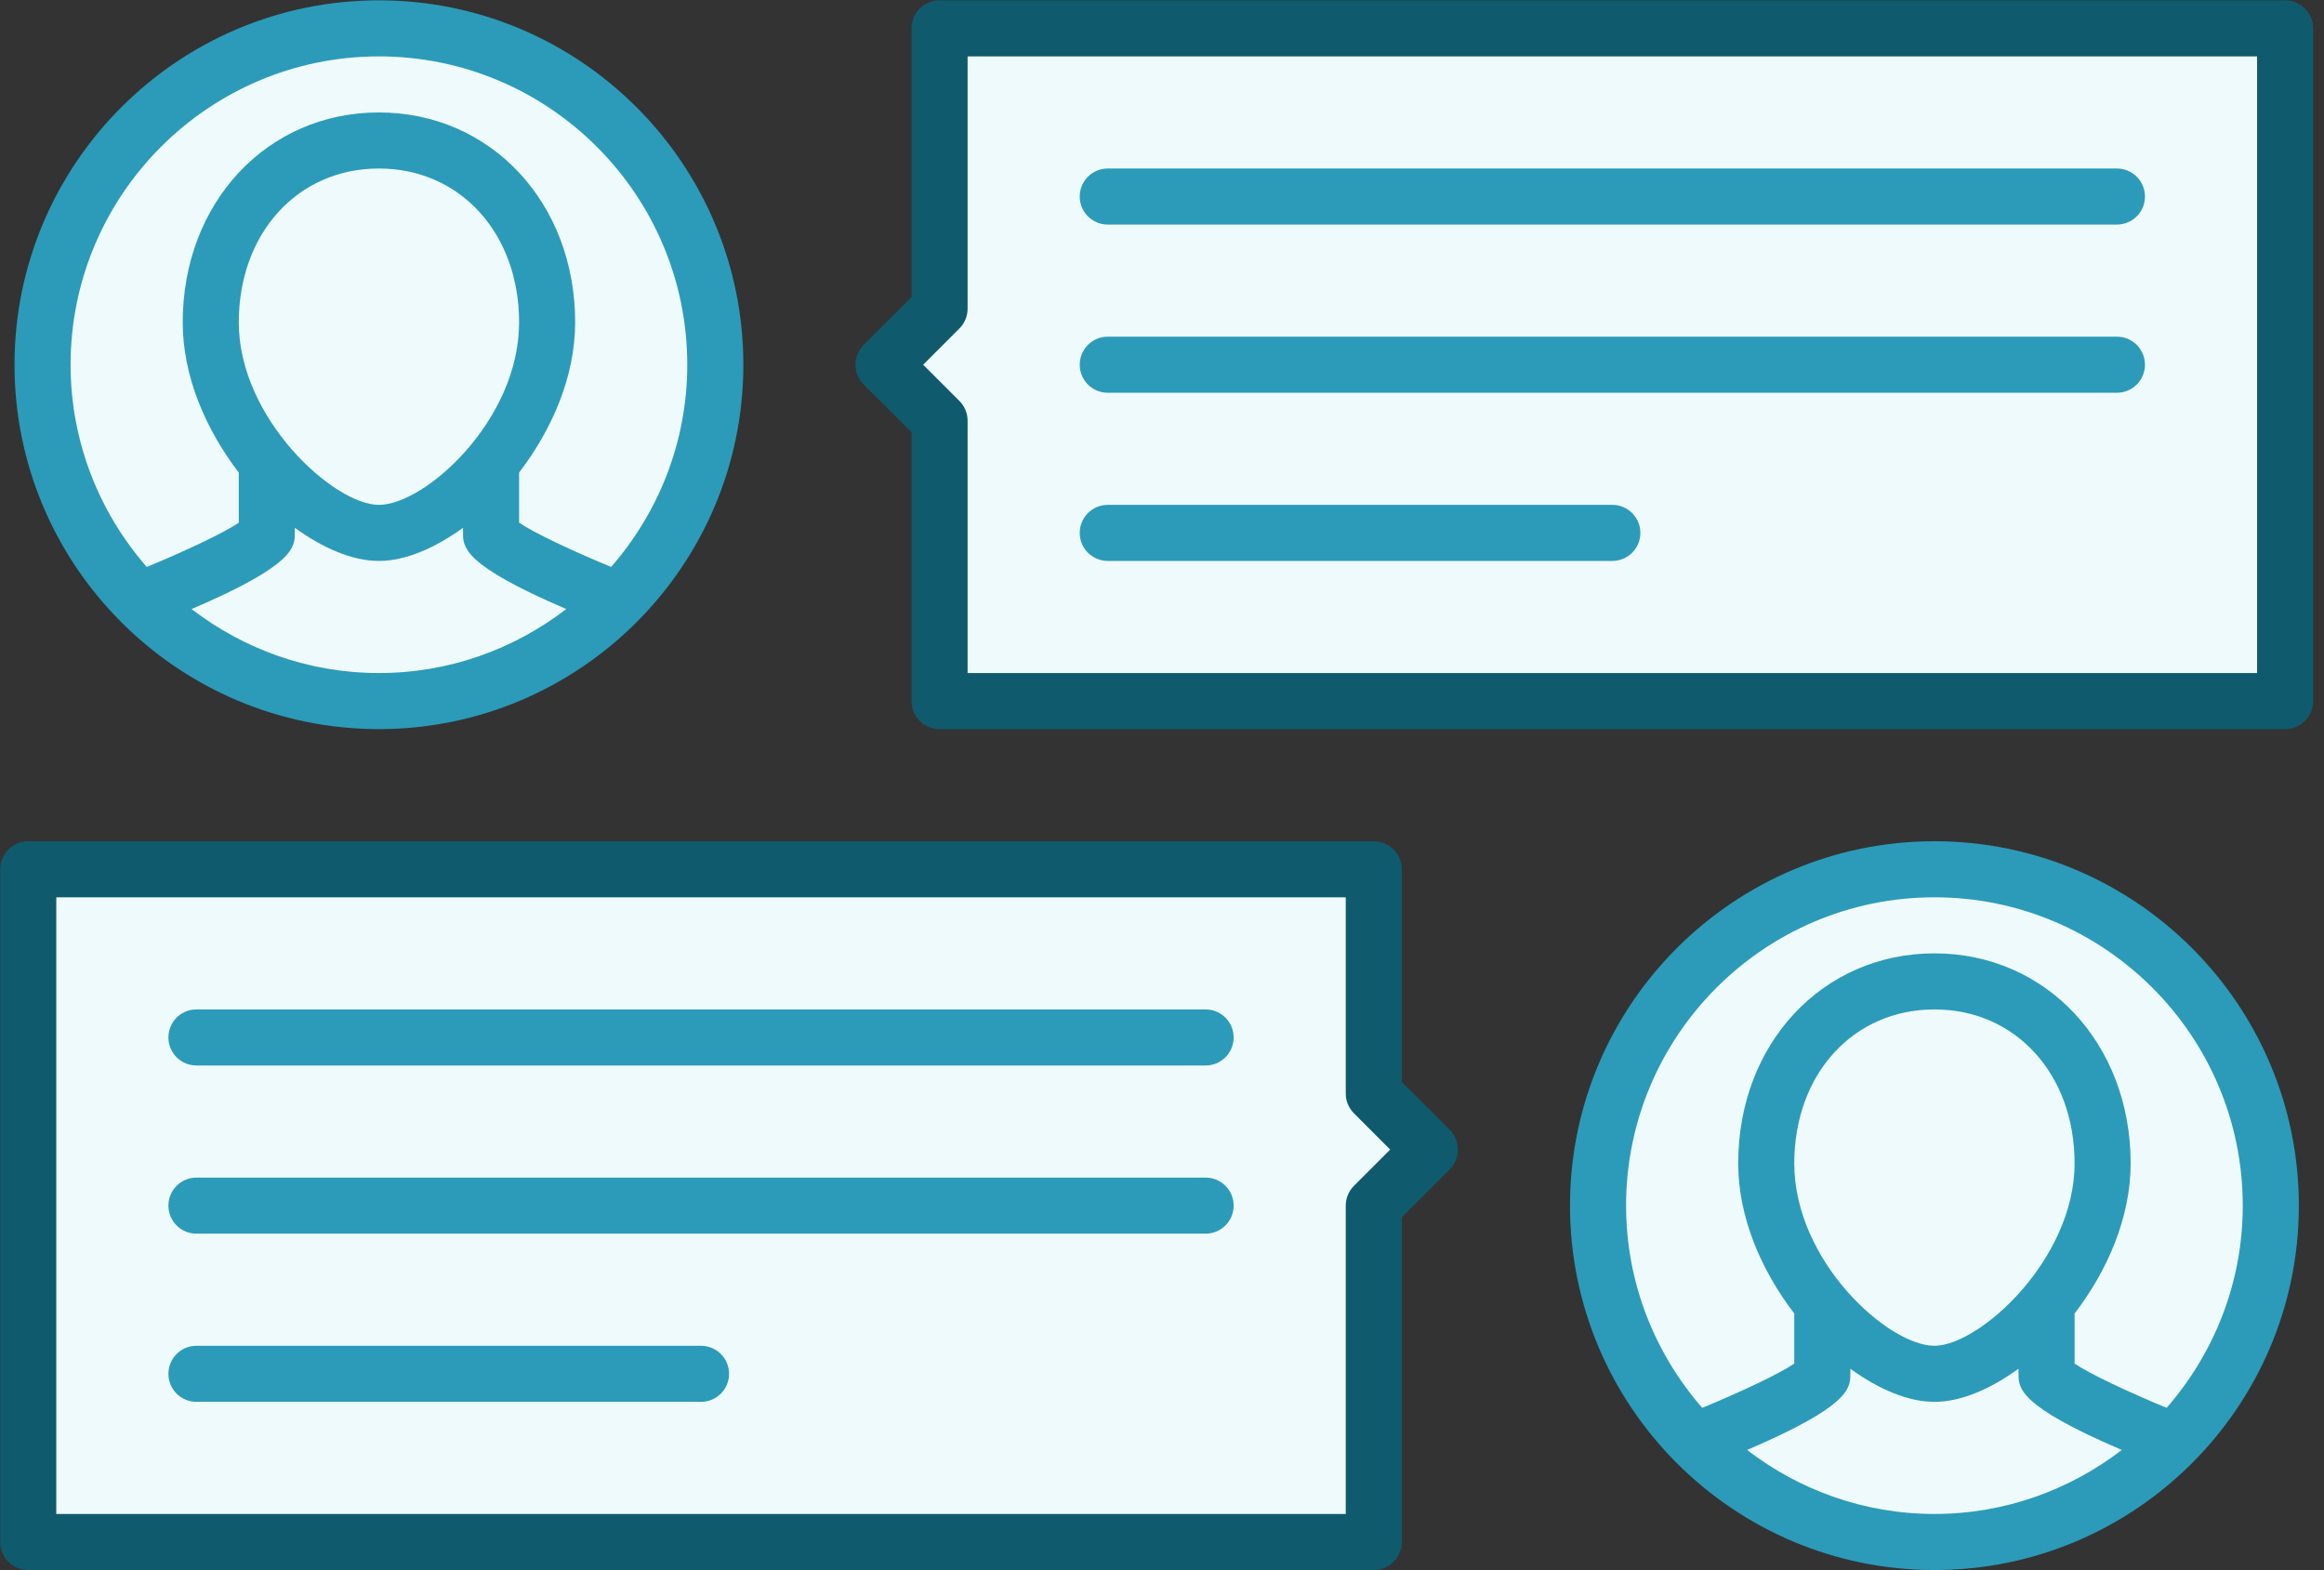 <?xml version="1.0" encoding="UTF-8"?>
<svg width="148px" height="100px" viewBox="0 0 148 100" version="1.1" xmlns="http://www.w3.org/2000/svg" xmlns:xlink="http://www.w3.org/1999/xlink">
    <rect x="0" y="0" width="148" height="100" fill="#333333" stroke="none"/>
    <!-- Generator: sketchtool 41 (35326) - http://www.bohemiancoding.com/sketch -->
    <title>1185F372-C020-4743-A0FC-3D475B138271</title>
    <desc>Created with sketchtool.</desc>
    <defs></defs>
    <g id="Verona-Dashboard" stroke="none" stroke-width="1" fill="none" fill-rule="evenodd">
        <g id="primereact-showcase" transform="translate(-1083, -453)">
            <g id="icon-community" transform="translate(1083, 453)">
                <path d="M24.132,46.435 C36.928,46.435 47.339,36.024 47.339,23.228 C47.339,10.432 36.928,0.021 24.132,0.021 C11.336,0.021 0.924,10.432 0.924,23.228 C0.924,36.024 11.336,46.435 24.132,46.435 Z" id="Shape" fill="#2B9BB9"></path>
                <path d="M12.2,38.789 C18.759,35.98 18.776,34.856 18.776,33.939 L18.776,33.615 C20.554,34.901 22.427,35.724 24.128,35.724 C25.829,35.724 27.705,34.901 29.487,33.613 L29.487,33.939 C29.487,34.856 29.504,35.98 36.063,38.788 C32.75,41.334 28.622,42.864 24.131,42.864 C19.64,42.864 15.512,41.334 12.2,38.789 Z" id="Path" fill="#EFFAFD"></path>
                <path d="M24.128,32.154 C21.266,32.154 15.206,26.655 15.206,20.533 C15.206,14.853 18.958,10.732 24.128,10.732 C29.302,10.732 33.058,14.853 33.058,20.533 C33.058,26.774 27.067,32.154 24.128,32.154 Z" id="Path" fill="#EFFAFD"></path>
                <path d="M24.132,3.591 C34.958,3.591 43.768,12.4 43.768,23.228 C43.768,28.158 41.928,32.656 38.919,36.108 C36.488,35.105 33.978,33.925 33.058,33.287 L33.058,30.097 C35.142,27.377 36.628,23.992 36.628,20.533 C36.628,12.909 31.255,7.162 24.128,7.162 C17.005,7.162 11.636,12.909 11.636,20.533 C11.636,23.992 13.125,27.379 15.206,30.099 L15.206,33.288 C14.285,33.926 11.775,35.106 9.345,36.108 C6.336,32.656 4.495,28.158 4.495,23.228 C4.495,12.4 13.306,3.591 24.132,3.591 Z" id="Path" fill="#EFFAFD"></path>
                <path d="M123.191,99.991 C135.987,99.991 146.398,89.579 146.398,76.783 C146.398,63.987 135.987,53.576 123.191,53.576 C110.395,53.576 99.983,63.987 99.983,76.783 C99.983,89.579 110.395,99.991 123.191,99.991 Z" id="Shape" fill="#2B9BB9"></path>
                <path d="M111.259,92.344 C117.818,89.534 117.835,88.411 117.835,87.494 L117.835,87.17 C119.613,88.457 121.489,89.279 123.191,89.279 C124.892,89.279 126.768,88.457 128.546,87.17 L128.546,87.494 C128.546,88.412 128.563,89.534 135.122,92.344 C131.809,94.889 127.678,96.42 123.19,96.42 C118.703,96.42 114.572,94.889 111.259,92.344 Z" id="Path" fill="#EFFAFD"></path>
                <path d="M123.191,85.709 C120.251,85.709 114.265,80.329 114.265,74.088 C114.265,68.408 118.02,64.287 123.191,64.287 C128.361,64.287 132.117,68.408 132.117,74.088 C132.117,80.21 126.053,85.709 123.191,85.709 Z" id="Path" fill="#EFFAFD"></path>
                <path d="M123.191,57.146 C134.017,57.146 142.827,65.955 142.827,76.783 C142.827,81.713 140.987,86.211 137.978,89.663 C135.548,88.658 133.037,87.48 132.117,86.842 L132.117,83.652 C134.201,80.932 135.687,77.546 135.687,74.088 C135.687,66.464 130.314,60.717 123.191,60.717 C116.067,60.717 110.695,66.464 110.695,74.088 C110.695,77.546 112.18,80.932 114.265,83.652 L114.265,86.842 C113.344,87.48 110.834,88.658 108.404,89.663 C105.395,86.211 103.554,81.713 103.554,76.783 C103.554,65.955 112.365,57.146 123.191,57.146 Z" id="Path" fill="#EFFAFD"></path>
                <path d="M58.05,27.536 L58.05,44.65 C58.05,45.637 58.849,46.435 59.835,46.435 L145.523,46.435 C146.51,46.435 147.308,45.637 147.308,44.65 L147.308,1.806 C147.308,0.819 146.51,0.021 145.523,0.021 L59.835,0.021 C58.848,0.021 58.05,0.819 58.05,1.806 L58.05,18.918 L55.002,21.966 C54.667,22.3 54.479,22.754 54.479,23.228 C54.479,23.702 54.668,24.155 55.002,24.49 L58.05,27.536 Z" id="Shape" fill="#105A6E"></path>
                <path d="M61.097,20.92 C61.432,20.585 61.62,20.131 61.62,19.658 L61.62,3.591 L143.738,3.591 L143.738,42.865 L61.62,42.865 L61.62,26.796 C61.62,26.322 61.432,25.869 61.097,25.534 L58.789,23.227 L61.097,20.92 Z" id="Path" fill="#EFFAFD"></path>
                <path d="M89.273,55.361 C89.273,54.374 88.474,53.576 87.487,53.576 L1.799,53.576 C0.812,53.576 0.014,54.374 0.014,55.361 L0.014,98.205 C0.014,99.192 0.812,99.991 1.799,99.991 L87.487,99.991 C88.474,99.991 89.272,99.192 89.272,98.205 L89.272,77.522 L92.32,74.475 C93.017,73.778 93.017,72.648 92.32,71.951 L89.272,68.904 L89.272,55.361 L89.273,55.361 Z" id="Shape" fill="#105A6E"></path>
                <path d="M86.225,75.521 C85.891,75.855 85.702,76.309 85.702,76.783 L85.702,96.42 L3.584,96.42 L3.584,57.146 L85.702,57.146 L85.702,69.642 C85.702,70.117 85.89,70.57 86.225,70.904 L88.533,73.213 L86.225,75.521 Z" id="Path" fill="#EFFAFD"></path>
                <path d="M76.776,64.287 L12.51,64.287 C11.523,64.287 10.725,65.085 10.725,66.072 C10.725,67.058 11.523,67.857 12.51,67.857 L76.776,67.857 C77.763,67.857 78.562,67.058 78.562,66.072 C78.562,65.085 77.763,64.287 76.776,64.287 Z" id="Shape" fill="#2B9BB9"></path>
                <path d="M76.776,74.998 L12.51,74.998 C11.523,74.998 10.725,75.796 10.725,76.783 C10.725,77.77 11.523,78.568 12.51,78.568 L76.776,78.568 C77.763,78.568 78.562,77.77 78.562,76.783 C78.562,75.796 77.763,74.998 76.776,74.998 Z" id="Shape" fill="#2B9BB9"></path>
                <path d="M44.643,85.709 L12.51,85.709 C11.523,85.709 10.725,86.507 10.725,87.494 C10.725,88.481 11.523,89.279 12.51,89.279 L44.643,89.279 C45.63,89.279 46.429,88.481 46.429,87.494 C46.429,86.507 45.63,85.709 44.643,85.709 Z" id="Shape" fill="#2B9BB9"></path>
                <path d="M70.546,14.302 L134.812,14.302 C135.799,14.302 136.597,13.504 136.597,12.517 C136.597,11.53 135.799,10.732 134.812,10.732 L70.546,10.732 C69.559,10.732 68.761,11.53 68.761,12.517 C68.761,13.504 69.559,14.302 70.546,14.302 Z" id="Shape" fill="#2B9BB9"></path>
                <path d="M70.546,25.013 L134.812,25.013 C135.799,25.013 136.597,24.214 136.597,23.228 C136.597,22.241 135.799,21.442 134.812,21.442 L70.546,21.442 C69.559,21.442 68.761,22.241 68.761,23.228 C68.761,24.215 69.559,25.013 70.546,25.013 Z" id="Shape" fill="#2B9BB9"></path>
                <path d="M70.546,35.724 L102.679,35.724 C103.666,35.724 104.464,34.925 104.464,33.939 C104.464,32.952 103.666,32.154 102.679,32.154 L70.546,32.154 C69.559,32.154 68.761,32.952 68.761,33.939 C68.761,34.925 69.559,35.724 70.546,35.724 Z" id="Shape" fill="#2B9BB9"></path>
            </g>
        </g>
    </g>
</svg>